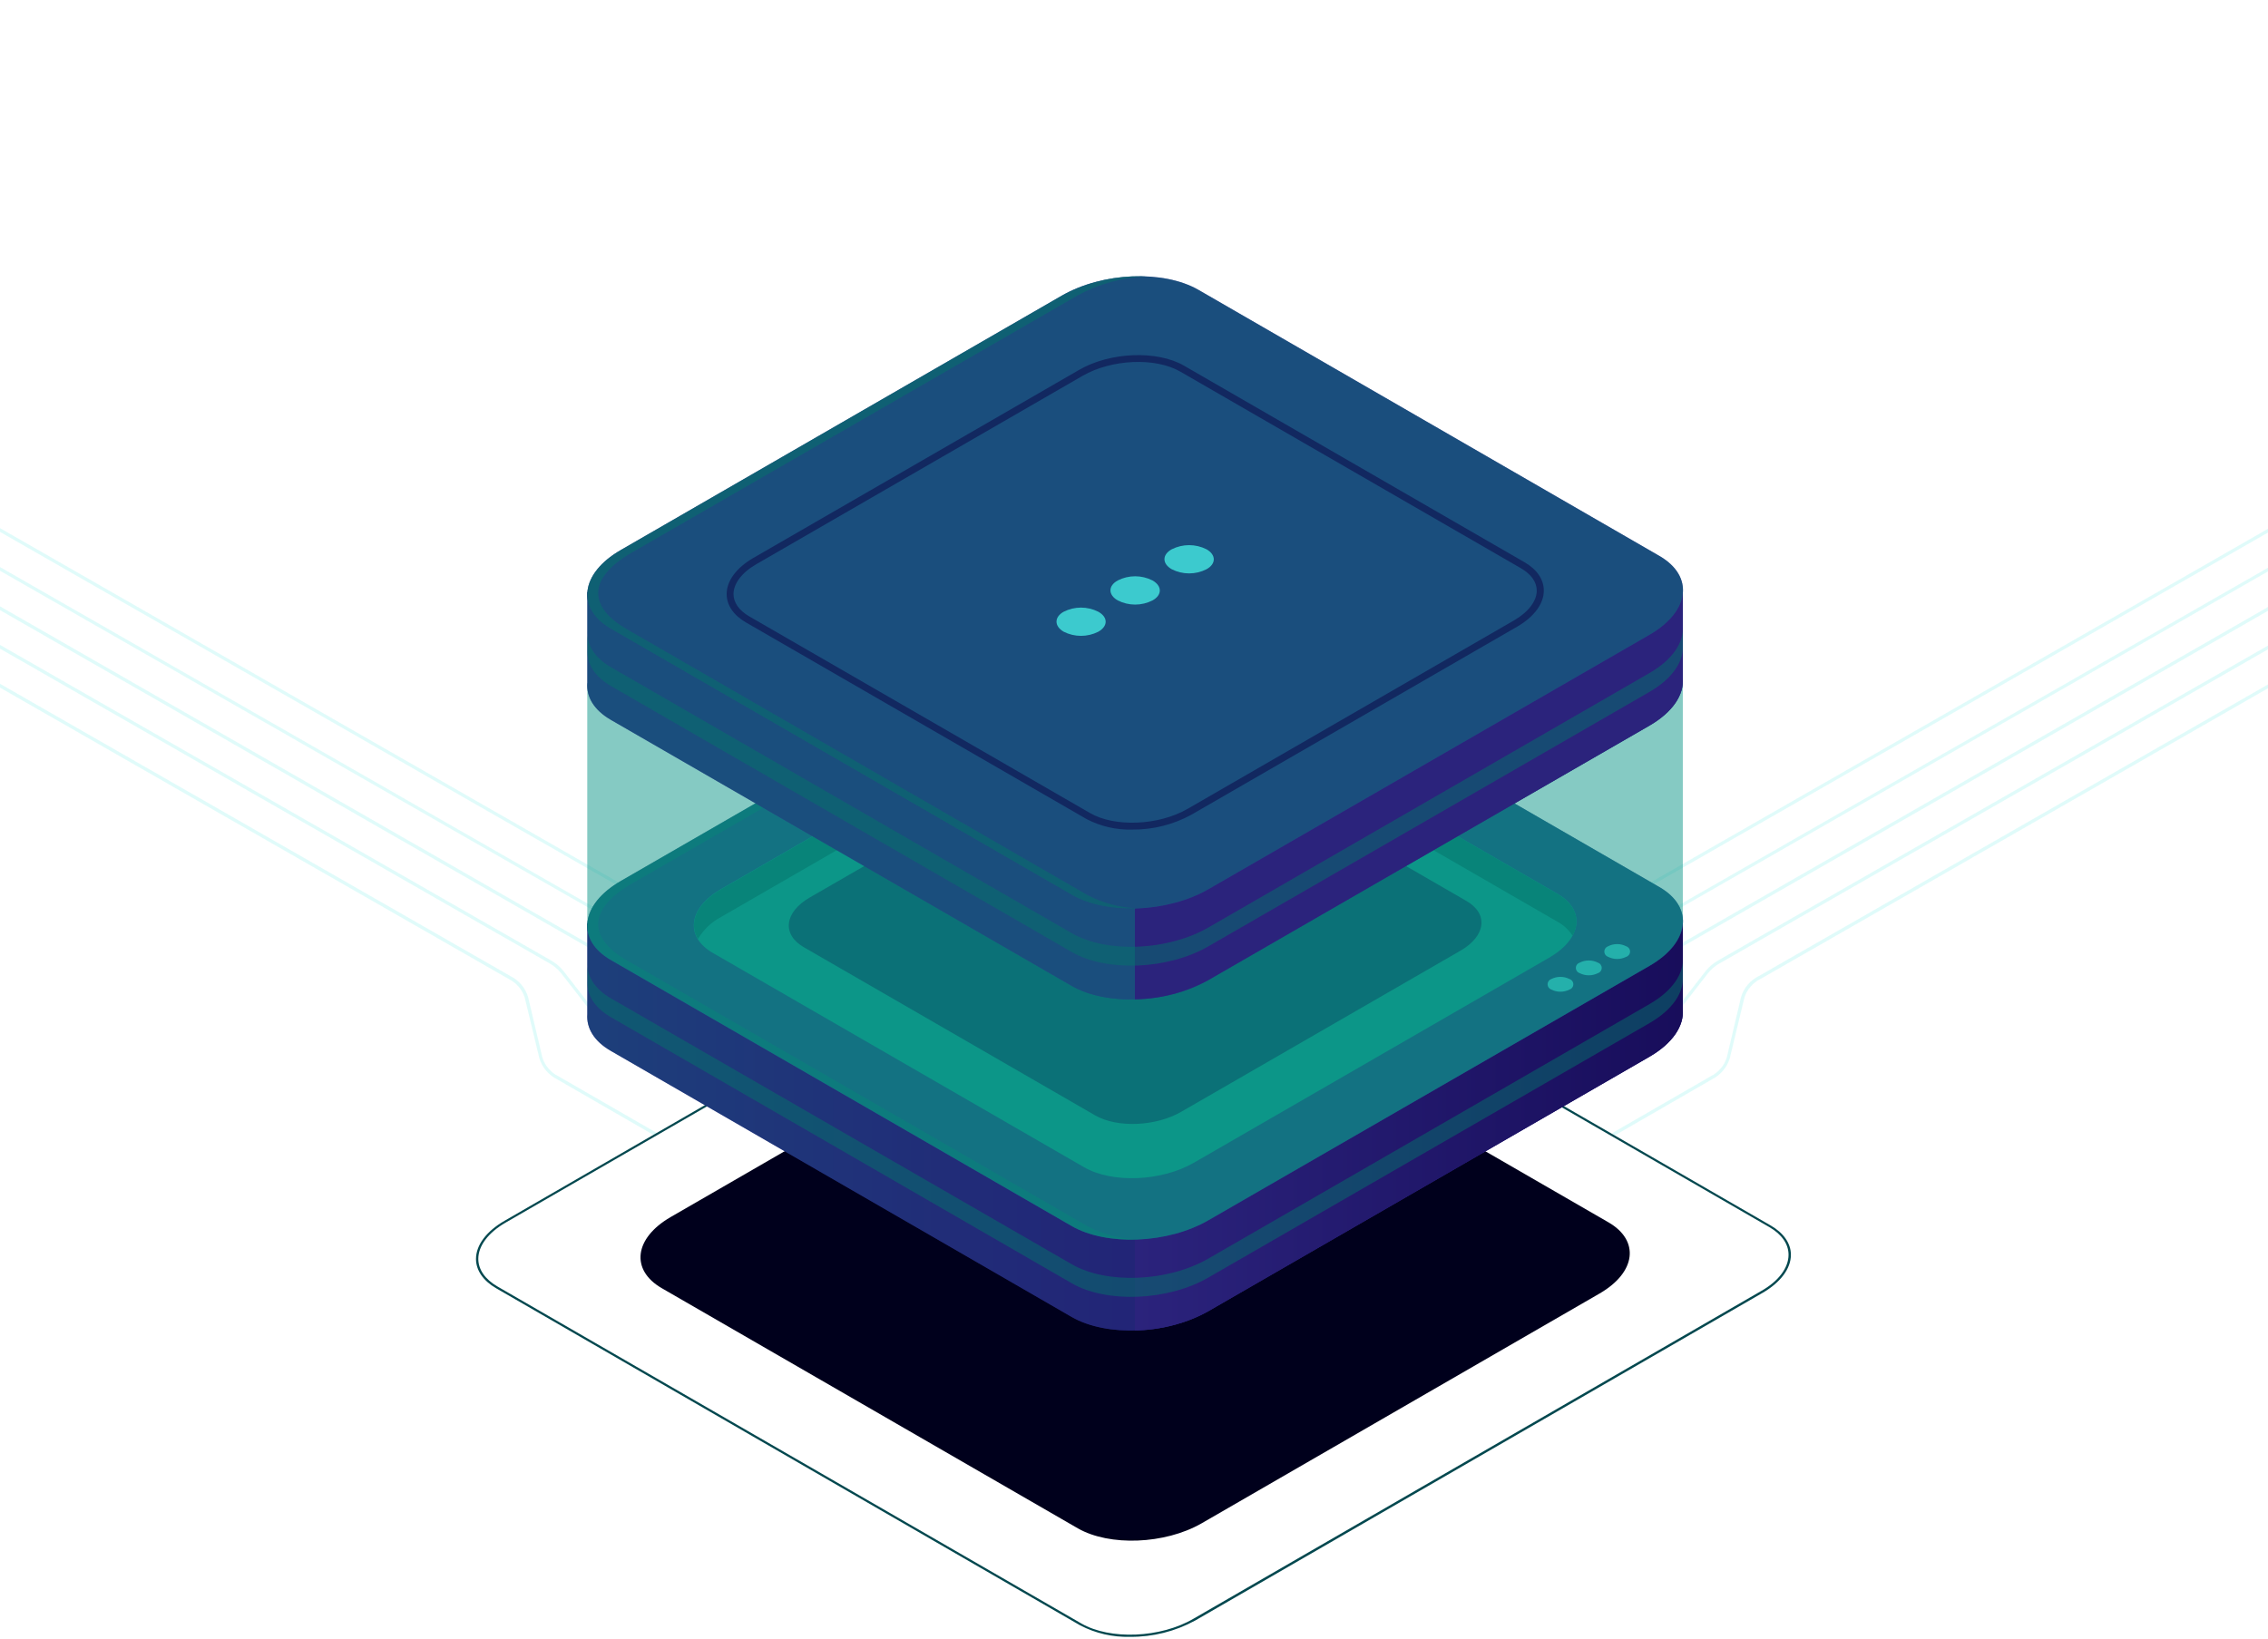 <svg width="375" height="271" viewBox="0 0 375 271" fill="none" xmlns="http://www.w3.org/2000/svg">
    <defs>
        <linearGradient id="paint0_linear" x1="57.063" y1="172.738" x2="238.214" y2="172.738" gradientUnits="userSpaceOnUse">
            <stop stop-color="#04726A"/>
            <stop offset="0.24" stop-color="#0A5265"/>
            <stop offset="0.57" stop-color="#122D60"/>
            <stop offset="0.83" stop-color="#16155C"/>
            <stop offset="1" stop-color="#180D5B"/>
        </linearGradient>
        <linearGradient id="paint1_linear" x1="187.68" y1="172.72" x2="278.261" y2="172.72" gradientUnits="userSpaceOnUse">
            <stop stop-color="#2B237C"/>
            <stop offset="1" stop-color="#180D5B"/>
        </linearGradient>
        <linearGradient id="paint2_linear" x1="44010.2" y1="15474.2" x2="84564.5" y2="15474.2" gradientUnits="userSpaceOnUse">
            <stop stop-color="#04726A"/>
            <stop offset="0.24" stop-color="#0A5265"/>
            <stop offset="0.57" stop-color="#122D60"/>
            <stop offset="0.83" stop-color="#16155C"/>
            <stop offset="1" stop-color="#180D5B"/>
        </linearGradient>
        <linearGradient id="paint3_linear" x1="22508.8" y1="15469" x2="33072.5" y2="15469" gradientUnits="userSpaceOnUse">
            <stop stop-color="#04726A"/>
            <stop offset="0.24" stop-color="#0A5265"/>
            <stop offset="0.57" stop-color="#122D60"/>
            <stop offset="0.83" stop-color="#16155C"/>
            <stop offset="1" stop-color="#180D5B"/>
        </linearGradient>
        <linearGradient id="paint4_linear" x1="49518.3" y1="12080.1" x2="58421.9" y2="-6682.05" gradientUnits="userSpaceOnUse">
            <stop stop-color="#04726A"/>
            <stop offset="0.24" stop-color="#0A5265"/>
            <stop offset="0.57" stop-color="#122D60"/>
            <stop offset="0.83" stop-color="#16155C"/>
            <stop offset="1" stop-color="#180D5B"/>
        </linearGradient>
        <linearGradient id="paint5_linear" x1="35046" y1="9923.76" x2="75596.7" y2="9923.76" gradientUnits="userSpaceOnUse">
            <stop stop-color="#04726A"/>
            <stop offset="0.24" stop-color="#0A5265"/>
            <stop offset="0.57" stop-color="#122D60"/>
            <stop offset="0.83" stop-color="#16155C"/>
            <stop offset="1" stop-color="#180D5B"/>
        </linearGradient>
        <linearGradient id="paint6_linear" x1="32308" y1="14237.6" x2="42448.5" y2="14237.6" gradientUnits="userSpaceOnUse">
            <stop stop-color="#2B237C"/>
            <stop offset="1" stop-color="#180D5B"/>
        </linearGradient>
        <linearGradient id="paint7_linear" x1="44010.2" y1="8346.1" x2="84564.5" y2="8346.1" gradientUnits="userSpaceOnUse">
            <stop stop-color="#04726A"/>
            <stop offset="0.24" stop-color="#0A5265"/>
            <stop offset="0.57" stop-color="#122D60"/>
            <stop offset="0.83" stop-color="#16155C"/>
            <stop offset="1" stop-color="#180D5B"/>
        </linearGradient>
        <linearGradient id="paint8_linear" x1="22508.8" y1="8345.4" x2="33072.5" y2="8345.4" gradientUnits="userSpaceOnUse">
            <stop stop-color="#04726A"/>
            <stop offset="0.24" stop-color="#0A5265"/>
            <stop offset="0.57" stop-color="#122D60"/>
            <stop offset="0.83" stop-color="#16155C"/>
            <stop offset="1" stop-color="#180D5B"/>
        </linearGradient>
        <linearGradient id="paint9_linear" x1="49518.3" y1="8223.5" x2="58422.7" y2="-10538.7" gradientUnits="userSpaceOnUse">
            <stop stop-color="#04726A"/>
            <stop offset="0.24" stop-color="#0A5265"/>
            <stop offset="0.57" stop-color="#122D60"/>
            <stop offset="0.83" stop-color="#16155C"/>
            <stop offset="1" stop-color="#180D5B"/>
        </linearGradient>
    </defs>
<g opacity="0.3">
<g opacity="0.73">
<path opacity="0.73" d="M129.885 175.399L-84.807 52.267L-84.532 51.789L130.161 174.922L129.885 175.399Z" fill="#42E8E0"/>
<path opacity="0.73" d="M151.454 162.943L135.211 153.571C133.509 152.634 131.622 152.082 129.683 151.953L112.258 150.577C110.242 150.467 108.275 149.914 106.496 148.958L-73.622 45.8L-73.347 45.323L106.771 148.497C108.478 149.415 110.364 149.953 112.299 150.075L129.724 151.443C131.739 151.56 133.705 152.112 135.486 153.061L151.729 162.442L151.454 162.943Z" fill="#42E8E0"/>
<path opacity="0.73" d="M108.325 187.847L92.081 178.475C91.393 178.124 90.781 177.639 90.284 177.049C89.786 176.458 89.412 175.773 89.184 175.035L86.756 164.975C86.543 164.308 86.198 163.691 85.74 163.161C85.282 162.631 84.722 162.199 84.093 161.891L-96 58.725L-95.725 58.248L84.385 161.414C85.081 161.758 85.7 162.24 86.204 162.832C86.708 163.423 87.085 164.111 87.314 164.853L89.686 174.913C89.902 175.58 90.25 176.196 90.708 176.726C91.167 177.256 91.728 177.688 92.356 177.997L108.608 187.369L108.325 187.847Z" fill="#42E8E0"/>
<path opacity="0.73" d="M119.129 181.623L101.818 171.628C101.012 171.18 100.3 170.581 99.722 169.863L92.745 160.904C92.207 160.245 91.547 159.696 90.803 159.285L-90.407 55.496L-90.132 55.019L91.054 158.8C91.861 159.249 92.575 159.848 93.158 160.564L100.126 169.531C100.664 170.19 101.324 170.74 102.069 171.15L119.38 181.145L119.129 181.623Z" fill="#42E8E0"/>
<path opacity="0.73" d="M140.666 169.175L123.362 159.172C122.464 158.663 121.5 158.279 120.497 158.031L104.974 153.984C103.924 153.72 102.914 153.318 101.971 152.786L-79.214 49.029L-78.939 48.56L102.247 152.341C103.145 152.85 104.109 153.234 105.112 153.482L120.635 157.529C121.684 157.793 122.694 158.195 123.637 158.727L140.941 168.722L140.666 169.175Z" fill="#42E8E0"/>
</g>
<g opacity="0.73">
<path opacity="0.73" d="M245.305 175.399L459.997 52.267L459.722 51.789L245.03 174.922L245.305 175.399Z" fill="#42E8E0"/>
<path opacity="0.73" d="M223.736 162.943L239.979 153.571C241.682 152.634 243.568 152.082 245.507 151.953L262.932 150.577C264.949 150.467 266.916 149.914 268.695 148.958L448.812 45.8L448.537 45.323L268.419 148.497C266.712 149.415 264.826 149.953 262.892 150.075L245.467 151.443C243.452 151.56 241.486 152.112 239.704 153.061L223.461 162.442L223.736 162.943Z" fill="#42E8E0"/>
<path opacity="0.73" d="M266.866 187.847L283.109 178.475C283.798 178.124 284.409 177.639 284.907 177.049C285.404 176.458 285.778 175.773 286.007 175.035L288.435 164.975C288.647 164.308 288.993 163.691 289.451 163.161C289.908 162.631 290.468 162.199 291.097 161.891L471.19 58.725L470.915 58.248L290.806 161.414C290.109 161.758 289.49 162.24 288.987 162.832C288.483 163.423 288.105 164.111 287.876 164.853L285.505 174.913C285.289 175.58 284.941 176.196 284.482 176.726C284.023 177.256 283.463 177.688 282.834 177.997L266.583 187.369L266.866 187.847Z" fill="#42E8E0"/>
<path opacity="0.73" d="M256.061 181.623L273.373 171.628C274.179 171.18 274.89 170.581 275.469 169.863L282.445 160.904C282.984 160.245 283.643 159.696 284.388 159.285L465.598 55.496L465.323 55.019L284.137 158.8C283.33 159.249 282.616 159.848 282.033 160.564L275.064 169.531C274.526 170.19 273.867 170.74 273.122 171.15L255.81 181.145L256.061 181.623Z" fill="#42E8E0"/>
<path opacity="0.73" d="M234.525 169.175L251.828 159.172C252.727 158.663 253.691 158.279 254.693 158.031L270.216 153.984C271.266 153.72 272.276 153.318 273.219 152.786L454.405 49.029L454.13 48.56L272.944 152.341C272.045 152.85 271.081 153.234 270.079 153.482L254.556 157.529C253.506 157.793 252.496 158.195 251.553 158.727L234.25 168.722L234.525 169.175Z" fill="#42E8E0"/>
</g>
</g>
<path d="M186.855 270.69C183.983 270.769 181.139 270.115 178.591 268.788L82.054 213.057C79.893 211.811 78.703 210.079 78.703 208.201C78.703 205.919 80.419 203.621 83.405 201.897L177.223 147.728C182.832 144.491 191.363 144.143 196.227 146.919L292.764 202.657C294.925 203.904 296.115 205.636 296.115 207.513C296.115 209.796 294.399 212.094 291.413 213.818L197.603 268.003C194.306 269.798 190.607 270.723 186.855 270.69ZM187.98 145.389C184.292 145.359 180.658 146.267 177.418 148.027L83.6 202.188C80.735 203.847 79.084 206.032 79.084 208.185C79.084 209.95 80.209 211.568 82.248 212.75L178.777 268.473C183.544 271.232 191.905 270.901 197.392 267.663L291.21 213.494C294.083 211.876 295.726 209.658 295.726 207.505C295.726 205.741 294.601 204.122 292.562 202.941L196.065 147.25C193.572 145.951 190.789 145.31 187.98 145.389Z" fill="#03484F"/>
<path d="M178.227 252.755L109.433 213.041C104.205 210.022 104.861 204.754 110.898 201.265L176.754 163.227C182.792 159.738 191.921 159.358 197.149 162.417L265.943 202.139C271.171 205.158 270.515 210.427 264.478 213.915L198.622 251.954C192.585 255.394 183.455 255.75 178.227 252.755Z" fill="#00001C"/>
<path d="M278.245 166.933V152.713H241.55L198.169 127.664C192.382 124.322 182.266 124.743 175.581 128.603L133.851 152.713H97.108V167.743C96.946 170.001 98.208 172.186 100.992 173.788L177.183 217.784C182.97 221.126 193.087 220.706 199.772 216.845L272.717 174.76C276.602 172.502 278.455 169.62 278.245 166.933Z" fill="#312A91"/>
<path opacity="0.5" d="M278.245 166.933V152.713H241.55L198.169 127.664C192.382 124.322 182.266 124.743 175.581 128.603L133.851 152.713H97.108V167.743C96.946 170.001 98.208 172.186 100.992 173.788L177.183 217.784C182.97 221.126 193.087 220.706 199.772 216.845L272.717 174.76C276.602 172.502 278.455 169.62 278.245 166.933Z" fill="url(#paint0_linear)"/>
<path d="M198.169 127.664C195.385 126.046 191.606 125.334 187.648 125.431V220.026C191.893 219.969 196.06 218.877 199.788 216.845L272.733 174.76C276.594 172.534 278.447 169.653 278.237 166.966V152.713H241.55L198.169 127.664Z" fill="url(#paint1_linear)"/>
<path d="M177.207 202.755L101.016 158.767C95.222 155.425 95.95 149.581 102.635 145.721L175.58 103.635C182.266 99.783 192.382 99.362 198.169 102.705L274.36 146.692C280.155 150.034 279.426 155.878 272.741 159.73L199.796 201.816C193.111 205.676 182.994 206.097 177.207 202.755Z" fill="#312A91"/>
<path opacity="0.5" d="M177.207 202.755L101.016 158.767C95.222 155.425 95.95 149.581 102.635 145.721L175.58 103.635C182.266 99.783 192.382 99.362 198.169 102.705L274.36 146.692C280.155 150.034 279.426 155.878 272.741 159.73L199.796 201.816C193.111 205.676 182.994 206.097 177.207 202.755Z" fill="url(#paint2_linear)"/>
<path d="M179.247 193.034L117.851 157.586C113.189 154.899 113.804 150.188 119.162 147.064L177.936 113.129C183.318 110.021 191.468 109.681 196.13 112.376L257.526 147.817C262.188 150.512 261.572 155.214 256.215 158.338L197.441 192.266C192.059 195.39 183.909 195.721 179.247 193.034Z" fill="#0C9688"/>
<path d="M119.162 151.677L177.936 117.742C183.318 114.634 191.468 114.294 196.13 116.989L257.526 152.43C258.537 152.981 259.394 153.777 260.019 154.745C261.378 152.252 260.593 149.614 257.526 147.833L196.17 112.392C191.509 109.697 183.359 110.037 177.976 113.145L119.203 147.08C115.156 149.419 113.812 152.665 115.399 155.279C116.302 153.758 117.603 152.513 119.162 151.677Z" fill="#04726A"/>
<path opacity="0.5" d="M179.765 202.755L103.574 158.767C97.779 155.425 96.395 150.512 105.193 145.721L178.138 103.635C181.653 101.717 185.564 100.639 189.566 100.487C184.707 100.221 179.869 101.296 175.58 103.595L102.635 145.68C95.95 149.541 95.222 155.392 101.016 158.727L177.207 202.714C180.145 204.414 184.208 205.142 188.368 204.932C185.37 204.887 182.423 204.141 179.765 202.755Z" fill="url(#paint3_linear)"/>
<path opacity="0.5" d="M272.741 166.051L199.796 208.137C193.111 211.997 182.994 212.418 177.208 209.075L101.017 165.104C98.233 163.486 96.97 161.317 97.132 159.059V162.175C96.97 164.433 98.233 166.618 101.017 168.22L177.208 212.216C182.994 215.558 193.111 215.137 199.796 211.277L272.741 169.191C276.602 166.966 278.455 164.085 278.245 161.398V158.282C278.455 160.944 276.602 163.826 272.741 166.051Z" fill="url(#paint4_linear)"/>
<path d="M259.509 161.907C259.692 161.967 259.853 162.083 259.966 162.24C260.08 162.396 260.141 162.584 260.141 162.777C260.141 162.971 260.08 163.159 259.966 163.315C259.853 163.472 259.692 163.588 259.509 163.648C259.042 163.883 258.526 164.006 258.003 164.006C257.48 164.006 256.965 163.883 256.498 163.648C256.318 163.584 256.162 163.466 256.052 163.31C255.942 163.155 255.882 162.968 255.882 162.777C255.882 162.587 255.942 162.4 256.052 162.245C256.162 162.089 256.318 161.971 256.498 161.907C256.965 161.672 257.48 161.549 258.003 161.549C258.526 161.549 259.042 161.672 259.509 161.907Z" fill="#3CCACE"/>
<path d="M264.202 159.196C264.386 159.256 264.547 159.372 264.66 159.528C264.774 159.685 264.835 159.873 264.835 160.066C264.835 160.259 264.774 160.448 264.66 160.604C264.547 160.76 264.386 160.877 264.202 160.936C263.736 161.172 263.22 161.294 262.697 161.294C262.174 161.294 261.659 161.172 261.192 160.936C261.008 160.877 260.848 160.76 260.734 160.604C260.62 160.448 260.559 160.259 260.559 160.066C260.559 159.873 260.62 159.685 260.734 159.528C260.848 159.372 261.008 159.256 261.192 159.196C261.659 158.961 262.174 158.838 262.697 158.838C263.22 158.838 263.736 158.961 264.202 159.196Z" fill="#3CCACE"/>
<path d="M268.889 156.493C269.073 156.553 269.233 156.669 269.347 156.825C269.46 156.981 269.522 157.17 269.522 157.363C269.522 157.556 269.46 157.745 269.347 157.901C269.233 158.057 269.073 158.173 268.889 158.233C268.422 158.469 267.906 158.591 267.384 158.591C266.861 158.591 266.345 158.469 265.878 158.233C265.698 158.17 265.542 158.052 265.432 157.896C265.322 157.74 265.263 157.554 265.263 157.363C265.263 157.172 265.322 156.986 265.432 156.83C265.542 156.674 265.698 156.557 265.878 156.493C266.344 156.254 266.86 156.129 267.384 156.129C267.907 156.129 268.423 156.254 268.889 156.493Z" fill="#3CCACE"/>
<path opacity="0.5" d="M181.068 184.447L132.912 156.647C129.246 154.534 129.675 150.844 133.932 148.4L180.064 121.789C184.289 119.361 190.675 119.077 194.341 121.19L242.464 148.999C246.13 151.111 245.701 154.801 241.444 157.238L195.312 183.857C191.112 186.293 184.726 186.56 181.068 184.447Z" fill="#0B0244"/>
<path opacity="0.5" d="M278.245 152.713C278.261 152.444 278.261 152.174 278.245 151.904V112.182L215.116 112.457L198.161 102.672C192.374 99.33 182.257 99.751 175.572 103.603L159.815 112.708L97.099 112.983V152.713C96.937 154.971 98.2 157.157 100.984 158.767L177.175 202.755C182.962 206.097 193.078 205.676 199.763 201.816L272.709 159.73C276.181 157.731 278.034 155.19 278.212 152.746L278.245 152.713Z" fill="#0C9688"/>
<path d="M278.245 112.182V97.93H241.55L198.169 72.889C192.382 69.546 182.266 69.959 175.581 73.819L133.851 97.93H97.108V112.983C96.946 115.249 98.208 117.426 100.992 119.037L177.183 163.024C182.97 166.367 193.087 165.946 199.772 162.086L272.717 120C276.602 117.75 278.455 114.861 278.245 112.182Z" fill="#312A91"/>
<path opacity="0.5" d="M278.245 112.182V97.93H241.55L198.169 72.889C192.382 69.546 182.266 69.959 175.581 73.819L133.851 97.93H97.108V112.983C96.946 115.249 98.208 117.426 100.992 119.037L177.183 163.024C182.97 166.367 193.087 165.946 199.772 162.086L272.717 120C276.602 117.75 278.455 114.861 278.245 112.182Z" fill="url(#paint5_linear)"/>
<path d="M198.169 72.913C195.385 71.294 191.606 70.574 187.648 70.671V165.266C191.893 165.209 196.06 164.117 199.788 162.085L272.733 120C276.594 117.774 278.447 114.885 278.237 112.206V97.93H241.55L198.169 72.913Z" fill="url(#paint6_linear)"/>
<path d="M177.207 147.995L101.016 104.008C95.222 100.665 95.95 94.822 102.635 90.969L175.58 48.884C182.266 45.023 192.382 44.602 198.169 47.945L274.36 91.932C280.155 95.275 279.426 101.118 272.741 104.979L199.796 147.064C193.111 150.917 182.994 151.346 177.207 147.995Z" fill="#312A91"/>
<path opacity="0.5" d="M177.207 147.995L101.016 104.008C95.222 100.665 95.95 94.822 102.635 90.969L175.58 48.884C182.266 45.023 192.382 44.602 198.169 47.945L274.36 91.932C280.155 95.275 279.426 101.118 272.741 104.979L199.796 147.064C193.111 150.917 182.994 151.346 177.207 147.995Z" fill="url(#paint7_linear)"/>
<path opacity="0.5" d="M179.765 147.995L103.574 104.008C97.779 100.665 96.395 95.752 105.193 90.969L178.138 48.884C181.651 46.959 185.563 45.878 189.566 45.727C184.702 45.473 179.863 46.565 175.58 48.884L102.635 90.969C95.95 94.822 95.222 100.681 101.016 104.008L177.207 147.995C180.145 149.695 184.208 150.423 188.368 150.213C185.366 150.159 182.419 149.399 179.765 147.995Z" fill="url(#paint8_linear)"/>
<path opacity="0.5" d="M272.741 111.3L199.796 153.385C193.111 157.246 182.994 157.667 177.208 154.324L101.017 110.337C98.233 108.718 96.97 106.549 97.132 104.283V107.399C96.97 109.657 98.233 111.842 101.017 113.453L177.208 157.44C182.994 160.782 193.111 160.362 199.796 156.501L272.741 114.416C276.602 112.182 278.455 109.301 278.245 106.614V103.506C278.455 106.185 276.602 109.074 272.741 111.3Z" fill="url(#paint9_linear)"/>
<path opacity="0.5" d="M187.187 137.19C184.568 137.262 181.974 136.663 179.652 135.45L123.33 102.931C121.282 101.741 120.149 100.082 120.149 98.245C120.149 96.068 121.768 93.891 124.528 92.288L178.47 61.145C183.561 58.207 191.314 57.908 195.741 60.457L252.079 92.984C254.127 94.166 255.26 95.833 255.26 97.671C255.26 99.848 253.641 102.017 250.881 103.619L196.939 134.762C193.948 136.388 190.591 137.224 187.187 137.19ZM180.226 134.455C184.338 136.834 191.557 136.527 196.356 133.767L250.29 102.624C252.718 101.232 254.094 99.386 254.094 97.671C254.094 96.254 253.164 94.951 251.488 93.98L195.15 61.453C191.039 59.073 183.82 59.389 179.02 62.141L125.086 93.284C122.658 94.676 121.282 96.521 121.282 98.245C121.282 99.653 122.213 100.965 123.889 101.936L180.226 134.455Z" fill="#0B0244"/>
<path d="M181.602 101.167C183.22 102.073 183.22 103.554 181.602 104.469C180.714 104.92 179.732 105.155 178.737 105.155C177.741 105.155 176.759 104.92 175.872 104.469C174.293 103.554 174.293 102.041 175.872 101.167C176.759 100.716 177.741 100.481 178.737 100.481C179.732 100.481 180.714 100.716 181.602 101.167Z" fill="#3CCACE"/>
<path d="M190.553 95.987C192.172 96.902 192.172 98.415 190.553 99.297C189.665 99.748 188.684 99.983 187.688 99.983C186.692 99.983 185.711 99.748 184.823 99.297C183.204 98.383 183.204 96.869 184.823 95.987C185.711 95.536 186.692 95.302 187.688 95.302C188.684 95.302 189.665 95.536 190.553 95.987Z" fill="#3CCACE"/>
<path d="M199.48 90.832C201.098 91.746 201.098 93.26 199.48 94.142C198.592 94.593 197.61 94.827 196.615 94.827C195.619 94.827 194.637 94.593 193.75 94.142C192.131 93.227 192.131 91.714 193.75 90.832C194.639 90.385 195.62 90.152 196.615 90.152C197.61 90.152 198.591 90.385 199.48 90.832Z" fill="#3CCACE"/>

</svg>
